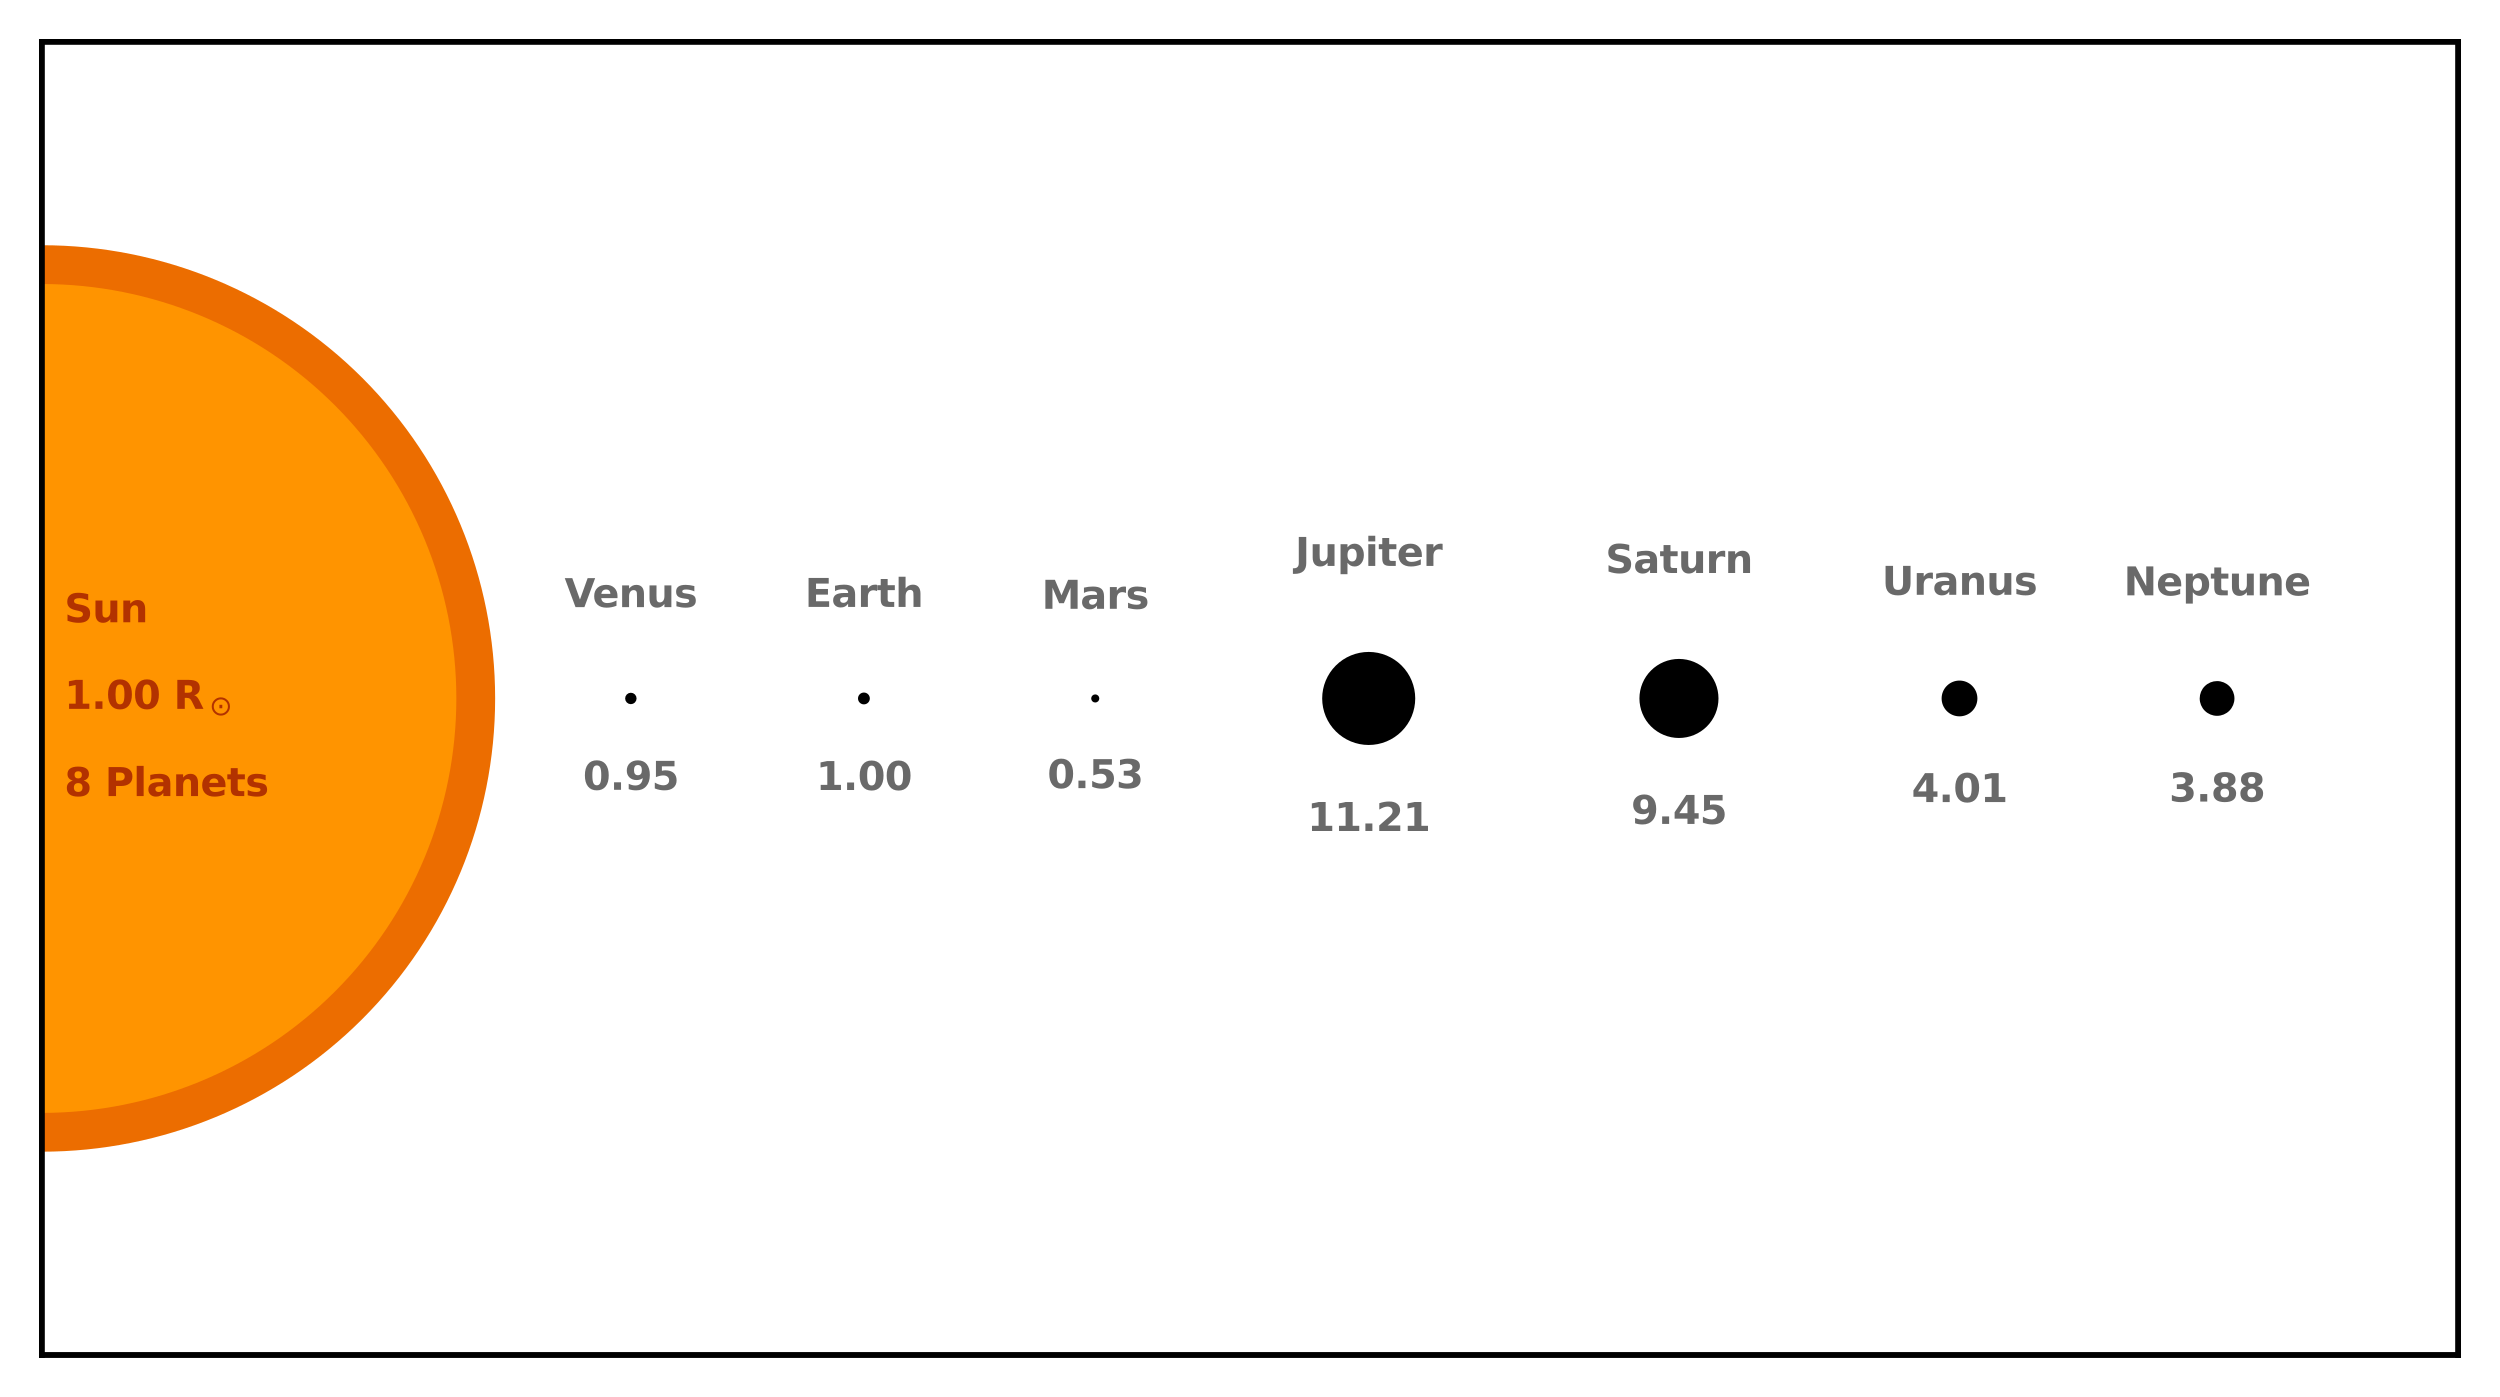 <?xml version="1.0" encoding="utf-8" standalone="no"?>
<!DOCTYPE svg PUBLIC "-//W3C//DTD SVG 1.1//EN"
  "http://www.w3.org/Graphics/SVG/1.1/DTD/svg11.dtd">
<svg height="360pt" version="1.1" viewBox="0 0 644.277 360" width="644.277pt" xmlns="http://www.w3.org/2000/svg" xmlns:xlink="http://www.w3.org/1999/xlink">
 <defs>
  <style type="text/css">*{stroke-linecap:butt;stroke-linejoin:round;}</style>
 </defs>
 <g id="figure_1">
  <g id="patch_1">
   <path d="M 0 360 
L 644.277 360 
L 644.277 0 
L 0 0 
z
" style="fill:#ffffff;"/>
  </g>
  <g id="axes_1">
   <g id="patch_2">
    <path d="M 10.8 349.2 
L 633.477 349.2 
L 633.477 10.8 
L 10.8 10.8 
z
" style="fill:#ffffff;"/>
   </g>
   <g id="PathCollection_1">
    <defs>
     <path d="M 0 111.803 
C 29.651 111.803 58.091 100.023 79.057 79.057 
C 100.023 58.091 111.803 29.651 111.803 0 
C 111.803 -29.651 100.023 -58.091 79.057 -79.057 
C 58.091 -100.023 29.651 -111.803 0 -111.803 
C -29.651 -111.803 -58.091 -100.023 -79.057 -79.057 
C -100.023 -58.091 -111.803 -29.651 -111.803 0 
C -111.803 29.651 -100.023 58.091 -79.057 79.057 
C -58.091 100.023 -29.651 111.803 0 111.803 
z
" id="mff182196c6" style="stroke:#ec6d00;stroke-width:10;"/>
    </defs>
    <g clip-path="url(#p3bbb492c3f)">
     <use style="fill:#ff9400;stroke:#ec6d00;stroke-width:10;" x="10.8" xlink:href="#mff182196c6" y="180"/>
    </g>
   </g>
   <g id="PathCollection_2">
    <defs>
     <path d="M 0 0.973 
C 0.258 0.973 0.505 0.87 0.688 0.688 
C 0.87 0.505 0.973 0.258 0.973 0 
C 0.973 -0.258 0.87 -0.505 0.688 -0.688 
C 0.505 -0.87 0.258 -0.973 0 -0.973 
C -0.258 -0.973 -0.505 -0.87 -0.688 -0.688 
C -0.87 -0.505 -0.973 -0.258 -0.973 0 
C -0.973 0.258 -0.87 0.505 -0.688 0.688 
C -0.505 0.87 -0.258 0.973 0 0.973 
z
" id="mada06e5b97" style="stroke:#000000;"/>
    </defs>
    <g clip-path="url(#p3bbb492c3f)">
     <use style="stroke:#000000;" x="162.579" xlink:href="#mada06e5b97" y="180"/>
    </g>
   </g>
   <g id="PathCollection_3">
    <defs>
     <path d="M 0 1.025 
C 0.272 1.025 0.533 0.917 0.725 0.725 
C 0.917 0.533 1.025 0.272 1.025 0 
C 1.025 -0.272 0.917 -0.533 0.725 -0.725 
C 0.533 -0.917 0.272 -1.025 0 -1.025 
C -0.272 -1.025 -0.533 -0.917 -0.725 -0.725 
C -0.917 -0.533 -1.025 -0.272 -1.025 0 
C -1.025 0.272 -0.917 0.533 -0.725 0.725 
C -0.533 0.917 -0.272 1.025 0 1.025 
z
" id="m9a1ed63e8f" style="stroke:#000000;"/>
    </defs>
    <g clip-path="url(#p3bbb492c3f)">
     <use style="stroke:#000000;" x="222.64" xlink:href="#m9a1ed63e8f" y="180"/>
    </g>
   </g>
   <g id="PathCollection_4">
    <defs>
     <path d="M 0 0.545 
C 0.145 0.545 0.283 0.488 0.386 0.386 
C 0.488 0.283 0.545 0.145 0.545 0 
C 0.545 -0.145 0.488 -0.283 0.386 -0.386 
C 0.283 -0.488 0.145 -0.545 0 -0.545 
C -0.145 -0.545 -0.283 -0.488 -0.386 -0.386 
C -0.488 -0.283 -0.545 -0.145 -0.545 0 
C -0.545 0.145 -0.488 0.283 -0.386 0.386 
C -0.283 0.488 -0.145 0.545 0 0.545 
z
" id="m20ec0352cc" style="stroke:#000000;"/>
    </defs>
    <g clip-path="url(#p3bbb492c3f)">
     <use style="stroke:#000000;" x="282.257" xlink:href="#m20ec0352cc" y="180"/>
    </g>
   </g>
   <g id="PathCollection_5">
    <defs>
     <path d="M 0 11.49 
C 3.047 11.49 5.97 10.28 8.125 8.125 
C 10.28 5.97 11.49 3.047 11.49 0 
C 11.49 -3.047 10.28 -5.97 8.125 -8.125 
C 5.97 -10.28 3.047 -11.49 0 -11.49 
C -3.047 -11.49 -5.97 -10.28 -8.125 -8.125 
C -10.28 -5.97 -11.49 -3.047 -11.49 0 
C -11.49 3.047 -10.28 5.97 -8.125 8.125 
C -5.97 10.28 -3.047 11.49 0 11.49 
z
" id="mf66f239959" style="stroke:#000000;"/>
    </defs>
    <g clip-path="url(#p3bbb492c3f)">
     <use style="stroke:#000000;" x="352.73" xlink:href="#mf66f239959" y="180"/>
    </g>
   </g>
   <g id="PathCollection_6">
    <defs>
     <path d="M 0 9.686 
C 2.569 9.686 5.033 8.666 6.849 6.849 
C 8.666 5.033 9.686 2.569 9.686 0 
C 9.686 -2.569 8.666 -5.033 6.849 -6.849 
C 5.033 -8.666 2.569 -9.686 0 -9.686 
C -2.569 -9.686 -5.033 -8.666 -6.849 -6.849 
C -8.666 -5.033 -9.686 -2.569 -9.686 0 
C -9.686 2.569 -8.666 5.033 -6.849 6.849 
C -5.033 8.666 -2.569 9.686 0 9.686 
z
" id="m71bfe3e260" style="stroke:#000000;"/>
    </defs>
    <g clip-path="url(#p3bbb492c3f)">
     <use style="stroke:#000000;" x="432.686" xlink:href="#m71bfe3e260" y="180"/>
    </g>
   </g>
   <g id="PathCollection_7">
    <defs>
     <path d="M 0 4.11 
C 1.09 4.11 2.136 3.677 2.906 2.906 
C 3.677 2.136 4.11 1.09 4.11 0 
C 4.11 -1.09 3.677 -2.136 2.906 -2.906 
C 2.136 -3.677 1.09 -4.11 0 -4.11 
C -1.09 -4.11 -2.136 -3.677 -2.906 -2.906 
C -3.677 -2.136 -4.11 -1.09 -4.11 0 
C -4.11 1.09 -3.677 2.136 -2.906 2.906 
C -2.136 3.677 -1.09 4.11 0 4.11 
z
" id="m84303a71d6" style="stroke:#000000;"/>
    </defs>
    <g clip-path="url(#p3bbb492c3f)">
     <use style="stroke:#000000;" x="504.986" xlink:href="#m84303a71d6" y="180"/>
    </g>
   </g>
   <g id="PathCollection_8">
    <defs>
     <path d="M 0 3.977 
C 1.055 3.977 2.066 3.558 2.812 2.812 
C 3.558 2.066 3.977 1.055 3.977 0 
C 3.977 -1.055 3.558 -2.066 2.812 -2.812 
C 2.066 -3.558 1.055 -3.977 0 -3.977 
C -1.055 -3.977 -2.066 -3.558 -2.812 -2.812 
C -3.558 -2.066 -3.977 -1.055 -3.977 0 
C -3.977 1.055 -3.558 2.066 -2.812 2.812 
C -2.066 3.558 -1.055 3.977 0 3.977 
z
" id="mbf754c30dc" style="stroke:#000000;"/>
    </defs>
    <g clip-path="url(#p3bbb492c3f)">
     <use style="stroke:#000000;" x="571.363" xlink:href="#mbf754c30dc" y="180"/>
    </g>
   </g>
   <g id="matplotlib.axis_1">
    <g id="xtick_1"/>
    <g id="xtick_2"/>
    <g id="xtick_3"/>
    <g id="xtick_4"/>
    <g id="xtick_5"/>
    <g id="xtick_6"/>
   </g>
   <g id="matplotlib.axis_2">
    <g id="ytick_1"/>
    <g id="ytick_2"/>
    <g id="ytick_3"/>
    <g id="ytick_4"/>
    <g id="ytick_5"/>
    <g id="ytick_6"/>
    <g id="ytick_7"/>
   </g>
   <g id="patch_3">
    <path d="M 10.8 349.2 
L 10.8 10.8 
" style="fill:none;stroke:#000000;stroke-linecap:square;stroke-linejoin:miter;stroke-width:1.5;"/>
   </g>
   <g id="patch_4">
    <path d="M 633.477 349.2 
L 633.477 10.8 
" style="fill:none;stroke:#000000;stroke-linecap:square;stroke-linejoin:miter;stroke-width:1.5;"/>
   </g>
   <g id="patch_5">
    <path d="M 10.8 349.2 
L 633.477 349.2 
" style="fill:none;stroke:#000000;stroke-linecap:square;stroke-linejoin:miter;stroke-width:1.5;"/>
   </g>
   <g id="patch_6">
    <path d="M 10.8 10.8 
L 633.477 10.8 
" style="fill:none;stroke:#000000;stroke-linecap:square;stroke-linejoin:miter;stroke-width:1.5;"/>
   </g>
   <g id="text_1">
    <!-- Sun -->
    <g style="fill:#b23200;" transform="translate(16.599 160.364)scale(0.1 -0.1)">
     <defs>
      <path d="M 3834 4519 
L 3834 3531 
Q 3450 3703 3084 3790 
Q 2719 3878 2394 3878 
Q 1963 3878 1756 3759 
Q 1550 3641 1550 3391 
Q 1550 3203 1689 3098 
Q 1828 2994 2194 2919 
L 2706 2816 
Q 3484 2659 3812 2340 
Q 4141 2022 4141 1434 
Q 4141 663 3683 286 
Q 3225 -91 2284 -91 
Q 1841 -91 1394 -6 
Q 947 78 500 244 
L 500 1259 
Q 947 1022 1364 901 
Q 1781 781 2169 781 
Q 2563 781 2772 912 
Q 2981 1044 2981 1288 
Q 2981 1506 2839 1625 
Q 2697 1744 2272 1838 
L 1806 1941 
Q 1106 2091 782 2419 
Q 459 2747 459 3303 
Q 459 4000 909 4375 
Q 1359 4750 2203 4750 
Q 2588 4750 2994 4692 
Q 3400 4634 3834 4519 
z
" id="DejaVuSans-Bold-53" transform="scale(0.016)"/>
      <path d="M 500 1363 
L 500 3500 
L 1625 3500 
L 1625 3150 
Q 1625 2866 1622 2436 
Q 1619 2006 1619 1863 
Q 1619 1441 1641 1255 
Q 1663 1069 1716 984 
Q 1784 875 1895 815 
Q 2006 756 2150 756 
Q 2500 756 2700 1025 
Q 2900 1294 2900 1772 
L 2900 3500 
L 4019 3500 
L 4019 0 
L 2900 0 
L 2900 506 
Q 2647 200 2364 54 
Q 2081 -91 1741 -91 
Q 1134 -91 817 281 
Q 500 653 500 1363 
z
" id="DejaVuSans-Bold-75" transform="scale(0.016)"/>
      <path d="M 4056 2131 
L 4056 0 
L 2931 0 
L 2931 347 
L 2931 1631 
Q 2931 2084 2911 2256 
Q 2891 2428 2841 2509 
Q 2775 2619 2662 2680 
Q 2550 2741 2406 2741 
Q 2056 2741 1856 2470 
Q 1656 2200 1656 1722 
L 1656 0 
L 538 0 
L 538 3500 
L 1656 3500 
L 1656 2988 
Q 1909 3294 2193 3439 
Q 2478 3584 2822 3584 
Q 3428 3584 3742 3212 
Q 4056 2841 4056 2131 
z
" id="DejaVuSans-Bold-6e" transform="scale(0.016)"/>
     </defs>
     <use xlink:href="#DejaVuSans-Bold-53"/>
     <use x="72.021" xlink:href="#DejaVuSans-Bold-75"/>
     <use x="143.213" xlink:href="#DejaVuSans-Bold-6e"/>
    </g>
    <!--  -->
    <g style="fill:#b23200;" transform="translate(16.599 171.562)scale(0.1 -0.1)"/>
    <!-- 1.00 R$_\odot$ -->
    <g style="fill:#b23200;" transform="translate(16.599 182.759)scale(0.1 -0.1)">
     <defs>
      <path d="M 750 831 
L 1813 831 
L 1813 3847 
L 722 3622 
L 722 4441 
L 1806 4666 
L 2950 4666 
L 2950 831 
L 4013 831 
L 4013 0 
L 750 0 
L 750 831 
z
" id="DejaVuSans-Bold-31" transform="scale(0.016)"/>
      <path d="M 653 1209 
L 1778 1209 
L 1778 0 
L 653 0 
L 653 1209 
z
" id="DejaVuSans-Bold-2e" transform="scale(0.016)"/>
      <path d="M 2944 2338 
Q 2944 3213 2780 3570 
Q 2616 3928 2228 3928 
Q 1841 3928 1675 3570 
Q 1509 3213 1509 2338 
Q 1509 1453 1675 1090 
Q 1841 728 2228 728 
Q 2613 728 2778 1090 
Q 2944 1453 2944 2338 
z
M 4147 2328 
Q 4147 1169 3647 539 
Q 3147 -91 2228 -91 
Q 1306 -91 806 539 
Q 306 1169 306 2328 
Q 306 3491 806 4120 
Q 1306 4750 2228 4750 
Q 3147 4750 3647 4120 
Q 4147 3491 4147 2328 
z
" id="DejaVuSans-Bold-30" transform="scale(0.016)"/>
      <path id="DejaVuSans-Bold-20" transform="scale(0.016)"/>
      <path d="M 2297 2597 
Q 2675 2597 2839 2737 
Q 3003 2878 3003 3200 
Q 3003 3519 2839 3656 
Q 2675 3794 2297 3794 
L 1791 3794 
L 1791 2597 
L 2297 2597 
z
M 1791 1766 
L 1791 0 
L 588 0 
L 588 4666 
L 2425 4666 
Q 3347 4666 3776 4356 
Q 4206 4047 4206 3378 
Q 4206 2916 3982 2619 
Q 3759 2322 3309 2181 
Q 3556 2125 3751 1926 
Q 3947 1728 4147 1325 
L 4800 0 
L 3519 0 
L 2950 1159 
Q 2778 1509 2601 1637 
Q 2425 1766 2131 1766 
L 1791 1766 
z
" id="DejaVuSans-Bold-52" transform="scale(0.016)"/>
      <path d="M 2350 2403 
L 3013 2403 
L 3013 1609 
L 2350 1609 
L 2350 2403 
z
M 3306 3522 
Q 3016 3644 2681 3644 
Q 2347 3644 2056 3522 
Q 1769 3400 1531 3163 
Q 1291 2922 1172 2634 
Q 1053 2347 1053 2006 
Q 1053 1675 1172 1387 
Q 1291 1100 1531 859 
Q 1769 622 2056 500 
Q 2347 378 2681 378 
Q 3016 378 3306 500 
Q 3594 622 3831 859 
Q 4072 1100 4190 1387 
Q 4309 1675 4309 2006 
Q 4309 2347 4190 2634 
Q 4072 2922 3831 3163 
Q 3594 3400 3306 3522 
z
M 1878 3956 
Q 2250 4113 2681 4113 
Q 3113 4113 3484 3956 
Q 3856 3800 4163 3494 
Q 4472 3184 4625 2813 
Q 4778 2444 4778 2006 
Q 4778 1578 4625 1206 
Q 4472 838 4163 528 
Q 3856 222 3484 65 
Q 3113 -91 2681 -91 
Q 2250 -91 1878 65 
Q 1506 222 1200 528 
Q 891 838 738 1206 
Q 584 1578 584 2006 
Q 584 2444 738 2813 
Q 891 3184 1200 3494 
Q 1506 3800 1878 3956 
z
" id="DejaVuSans-2299" transform="scale(0.016)"/>
     </defs>
     <use transform="translate(0 0.781)" xlink:href="#DejaVuSans-Bold-31"/>
     <use transform="translate(69.58 0.781)" xlink:href="#DejaVuSans-Bold-2e"/>
     <use transform="translate(107.568 0.781)" xlink:href="#DejaVuSans-Bold-30"/>
     <use transform="translate(177.148 0.781)" xlink:href="#DejaVuSans-Bold-30"/>
     <use transform="translate(246.729 0.781)" xlink:href="#DejaVuSans-Bold-20"/>
     <use transform="translate(281.543 0.781)" xlink:href="#DejaVuSans-Bold-52"/>
     <use transform="translate(373.14 -15.625)scale(0.7)" xlink:href="#DejaVuSans-2299"/>
    </g>
    <!--  -->
    <g style="fill:#b23200;" transform="translate(16.599 193.957)scale(0.1 -0.1)"/>
    <!-- 8 Planets -->
    <g style="fill:#b23200;" transform="translate(16.599 205.155)scale(0.1 -0.1)">
     <defs>
      <path d="M 2228 2088 
Q 1891 2088 1709 1903 
Q 1528 1719 1528 1375 
Q 1528 1031 1709 848 
Q 1891 666 2228 666 
Q 2563 666 2741 848 
Q 2919 1031 2919 1375 
Q 2919 1722 2741 1905 
Q 2563 2088 2228 2088 
z
M 1350 2484 
Q 925 2613 709 2878 
Q 494 3144 494 3541 
Q 494 4131 934 4440 
Q 1375 4750 2228 4750 
Q 3075 4750 3515 4442 
Q 3956 4134 3956 3541 
Q 3956 3144 3739 2878 
Q 3522 2613 3097 2484 
Q 3572 2353 3814 2058 
Q 4056 1763 4056 1313 
Q 4056 619 3595 264 
Q 3134 -91 2228 -91 
Q 1319 -91 855 264 
Q 391 619 391 1313 
Q 391 1763 633 2058 
Q 875 2353 1350 2484 
z
M 1631 3419 
Q 1631 3141 1786 2991 
Q 1941 2841 2228 2841 
Q 2509 2841 2662 2991 
Q 2816 3141 2816 3419 
Q 2816 3697 2662 3845 
Q 2509 3994 2228 3994 
Q 1941 3994 1786 3844 
Q 1631 3694 1631 3419 
z
" id="DejaVuSans-Bold-38" transform="scale(0.016)"/>
      <path d="M 588 4666 
L 2584 4666 
Q 3475 4666 3951 4270 
Q 4428 3875 4428 3144 
Q 4428 2409 3951 2014 
Q 3475 1619 2584 1619 
L 1791 1619 
L 1791 0 
L 588 0 
L 588 4666 
z
M 1791 3794 
L 1791 2491 
L 2456 2491 
Q 2806 2491 2997 2661 
Q 3188 2831 3188 3144 
Q 3188 3456 2997 3625 
Q 2806 3794 2456 3794 
L 1791 3794 
z
" id="DejaVuSans-Bold-50" transform="scale(0.016)"/>
      <path d="M 538 4863 
L 1656 4863 
L 1656 0 
L 538 0 
L 538 4863 
z
" id="DejaVuSans-Bold-6c" transform="scale(0.016)"/>
      <path d="M 2106 1575 
Q 1756 1575 1579 1456 
Q 1403 1338 1403 1106 
Q 1403 894 1545 773 
Q 1688 653 1941 653 
Q 2256 653 2472 879 
Q 2688 1106 2688 1447 
L 2688 1575 
L 2106 1575 
z
M 3816 1997 
L 3816 0 
L 2688 0 
L 2688 519 
Q 2463 200 2181 54 
Q 1900 -91 1497 -91 
Q 953 -91 614 226 
Q 275 544 275 1050 
Q 275 1666 698 1953 
Q 1122 2241 2028 2241 
L 2688 2241 
L 2688 2328 
Q 2688 2594 2478 2717 
Q 2269 2841 1825 2841 
Q 1466 2841 1156 2769 
Q 847 2697 581 2553 
L 581 3406 
Q 941 3494 1303 3539 
Q 1666 3584 2028 3584 
Q 2975 3584 3395 3211 
Q 3816 2838 3816 1997 
z
" id="DejaVuSans-Bold-61" transform="scale(0.016)"/>
      <path d="M 4031 1759 
L 4031 1441 
L 1416 1441 
Q 1456 1047 1700 850 
Q 1944 653 2381 653 
Q 2734 653 3104 758 
Q 3475 863 3866 1075 
L 3866 213 
Q 3469 63 3072 -14 
Q 2675 -91 2278 -91 
Q 1328 -91 801 392 
Q 275 875 275 1747 
Q 275 2603 792 3093 
Q 1309 3584 2216 3584 
Q 3041 3584 3536 3087 
Q 4031 2591 4031 1759 
z
M 2881 2131 
Q 2881 2450 2695 2645 
Q 2509 2841 2209 2841 
Q 1884 2841 1681 2658 
Q 1478 2475 1428 2131 
L 2881 2131 
z
" id="DejaVuSans-Bold-65" transform="scale(0.016)"/>
      <path d="M 1759 4494 
L 1759 3500 
L 2913 3500 
L 2913 2700 
L 1759 2700 
L 1759 1216 
Q 1759 972 1856 886 
Q 1953 800 2241 800 
L 2816 800 
L 2816 0 
L 1856 0 
Q 1194 0 917 276 
Q 641 553 641 1216 
L 641 2700 
L 84 2700 
L 84 3500 
L 641 3500 
L 641 4494 
L 1759 4494 
z
" id="DejaVuSans-Bold-74" transform="scale(0.016)"/>
      <path d="M 3272 3391 
L 3272 2541 
Q 2913 2691 2578 2766 
Q 2244 2841 1947 2841 
Q 1628 2841 1473 2761 
Q 1319 2681 1319 2516 
Q 1319 2381 1436 2309 
Q 1553 2238 1856 2203 
L 2053 2175 
Q 2913 2066 3209 1816 
Q 3506 1566 3506 1031 
Q 3506 472 3093 190 
Q 2681 -91 1863 -91 
Q 1516 -91 1145 -36 
Q 775 19 384 128 
L 384 978 
Q 719 816 1070 734 
Q 1422 653 1784 653 
Q 2113 653 2278 743 
Q 2444 834 2444 1013 
Q 2444 1163 2330 1236 
Q 2216 1309 1875 1350 
L 1678 1375 
Q 931 1469 631 1722 
Q 331 1975 331 2491 
Q 331 3047 712 3315 
Q 1094 3584 1881 3584 
Q 2191 3584 2531 3537 
Q 2872 3491 3272 3391 
z
" id="DejaVuSans-Bold-73" transform="scale(0.016)"/>
     </defs>
     <use xlink:href="#DejaVuSans-Bold-38"/>
     <use x="69.58" xlink:href="#DejaVuSans-Bold-20"/>
     <use x="104.395" xlink:href="#DejaVuSans-Bold-50"/>
     <use x="177.686" xlink:href="#DejaVuSans-Bold-6c"/>
     <use x="211.963" xlink:href="#DejaVuSans-Bold-61"/>
     <use x="279.443" xlink:href="#DejaVuSans-Bold-6e"/>
     <use x="350.635" xlink:href="#DejaVuSans-Bold-65"/>
     <use x="418.457" xlink:href="#DejaVuSans-Bold-74"/>
     <use x="466.26" xlink:href="#DejaVuSans-Bold-73"/>
    </g>
   </g>
   <g id="text_2">
    <!-- Venus -->
    <g style="fill:#696969;" transform="translate(145.499 156.459)scale(0.1 -0.1)">
     <defs>
      <path d="M 31 4666 
L 1241 4666 
L 2478 1222 
L 3713 4666 
L 4922 4666 
L 3194 0 
L 1759 0 
L 31 4666 
z
" id="DejaVuSans-Bold-56" transform="scale(0.016)"/>
     </defs>
     <use xlink:href="#DejaVuSans-Bold-56"/>
     <use x="71.893" xlink:href="#DejaVuSans-Bold-65"/>
     <use x="139.715" xlink:href="#DejaVuSans-Bold-6e"/>
     <use x="210.906" xlink:href="#DejaVuSans-Bold-75"/>
     <use x="282.098" xlink:href="#DejaVuSans-Bold-73"/>
    </g>
   </g>
   <g id="text_3">
    <!-- 0.95 -->
    <g style="fill:#696969;" transform="translate(150.243 203.541)scale(0.1 -0.1)">
     <defs>
      <path d="M 641 103 
L 641 966 
Q 928 831 1190 764 
Q 1453 697 1709 697 
Q 2247 697 2547 995 
Q 2847 1294 2900 1881 
Q 2688 1725 2447 1647 
Q 2206 1569 1925 1569 
Q 1209 1569 770 1986 
Q 331 2403 331 3084 
Q 331 3838 820 4291 
Q 1309 4744 2131 4744 
Q 3044 4744 3544 4128 
Q 4044 3513 4044 2388 
Q 4044 1231 3459 570 
Q 2875 -91 1856 -91 
Q 1528 -91 1228 -42 
Q 928 6 641 103 
z
M 2125 2350 
Q 2441 2350 2600 2554 
Q 2759 2759 2759 3169 
Q 2759 3575 2600 3781 
Q 2441 3988 2125 3988 
Q 1809 3988 1650 3781 
Q 1491 3575 1491 3169 
Q 1491 2759 1650 2554 
Q 1809 2350 2125 2350 
z
" id="DejaVuSans-Bold-39" transform="scale(0.016)"/>
      <path d="M 678 4666 
L 3669 4666 
L 3669 3781 
L 1638 3781 
L 1638 3059 
Q 1775 3097 1914 3117 
Q 2053 3138 2203 3138 
Q 3056 3138 3531 2711 
Q 4006 2284 4006 1522 
Q 4006 766 3489 337 
Q 2972 -91 2053 -91 
Q 1656 -91 1267 -14 
Q 878 63 494 219 
L 494 1166 
Q 875 947 1217 837 
Q 1559 728 1863 728 
Q 2300 728 2551 942 
Q 2803 1156 2803 1522 
Q 2803 1891 2551 2103 
Q 2300 2316 1863 2316 
Q 1603 2316 1309 2248 
Q 1016 2181 678 2041 
L 678 4666 
z
" id="DejaVuSans-Bold-35" transform="scale(0.016)"/>
     </defs>
     <use xlink:href="#DejaVuSans-Bold-30"/>
     <use x="69.58" xlink:href="#DejaVuSans-Bold-2e"/>
     <use x="107.568" xlink:href="#DejaVuSans-Bold-39"/>
     <use x="177.148" xlink:href="#DejaVuSans-Bold-35"/>
    </g>
   </g>
   <g id="text_4">
    <!-- Earth -->
    <g style="fill:#696969;" transform="translate(207.435 156.406)scale(0.1 -0.1)">
     <defs>
      <path d="M 588 4666 
L 3834 4666 
L 3834 3756 
L 1791 3756 
L 1791 2888 
L 3713 2888 
L 3713 1978 
L 1791 1978 
L 1791 909 
L 3903 909 
L 3903 0 
L 588 0 
L 588 4666 
z
" id="DejaVuSans-Bold-45" transform="scale(0.016)"/>
      <path d="M 3138 2547 
Q 2991 2616 2845 2648 
Q 2700 2681 2553 2681 
Q 2122 2681 1889 2404 
Q 1656 2128 1656 1613 
L 1656 0 
L 538 0 
L 538 3500 
L 1656 3500 
L 1656 2925 
Q 1872 3269 2151 3426 
Q 2431 3584 2822 3584 
Q 2878 3584 2943 3579 
Q 3009 3575 3134 3559 
L 3138 2547 
z
" id="DejaVuSans-Bold-72" transform="scale(0.016)"/>
      <path d="M 4056 2131 
L 4056 0 
L 2931 0 
L 2931 347 
L 2931 1625 
Q 2931 2084 2911 2256 
Q 2891 2428 2841 2509 
Q 2775 2619 2662 2680 
Q 2550 2741 2406 2741 
Q 2056 2741 1856 2470 
Q 1656 2200 1656 1722 
L 1656 0 
L 538 0 
L 538 4863 
L 1656 4863 
L 1656 2988 
Q 1909 3294 2193 3439 
Q 2478 3584 2822 3584 
Q 3428 3584 3742 3212 
Q 4056 2841 4056 2131 
z
" id="DejaVuSans-Bold-68" transform="scale(0.016)"/>
     </defs>
     <use xlink:href="#DejaVuSans-Bold-45"/>
     <use x="68.311" xlink:href="#DejaVuSans-Bold-61"/>
     <use x="135.791" xlink:href="#DejaVuSans-Bold-72"/>
     <use x="185.107" xlink:href="#DejaVuSans-Bold-74"/>
     <use x="232.91" xlink:href="#DejaVuSans-Bold-68"/>
    </g>
   </g>
   <g id="text_5">
    <!-- 1.00 -->
    <g style="fill:#696969;" transform="translate(210.304 203.594)scale(0.1 -0.1)">
     <use xlink:href="#DejaVuSans-Bold-31"/>
     <use x="69.58" xlink:href="#DejaVuSans-Bold-2e"/>
     <use x="107.568" xlink:href="#DejaVuSans-Bold-30"/>
     <use x="177.148" xlink:href="#DejaVuSans-Bold-30"/>
    </g>
   </g>
   <g id="text_6">
    <!-- Mars -->
    <g style="fill:#696969;" transform="translate(268.466 156.89)scale(0.1 -0.1)">
     <defs>
      <path d="M 588 4666 
L 2119 4666 
L 3181 2169 
L 4250 4666 
L 5778 4666 
L 5778 0 
L 4641 0 
L 4641 3413 
L 3566 897 
L 2803 897 
L 1728 3413 
L 1728 0 
L 588 0 
L 588 4666 
z
" id="DejaVuSans-Bold-4d" transform="scale(0.016)"/>
     </defs>
     <use xlink:href="#DejaVuSans-Bold-4d"/>
     <use x="99.512" xlink:href="#DejaVuSans-Bold-61"/>
     <use x="166.992" xlink:href="#DejaVuSans-Bold-72"/>
     <use x="216.309" xlink:href="#DejaVuSans-Bold-73"/>
    </g>
   </g>
   <g id="text_7">
    <!-- 0.53 -->
    <g style="fill:#696969;" transform="translate(269.921 203.11)scale(0.1 -0.1)">
     <defs>
      <path d="M 2981 2516 
Q 3453 2394 3698 2092 
Q 3944 1791 3944 1325 
Q 3944 631 3412 270 
Q 2881 -91 1863 -91 
Q 1503 -91 1142 -33 
Q 781 25 428 141 
L 428 1069 
Q 766 900 1098 814 
Q 1431 728 1753 728 
Q 2231 728 2486 893 
Q 2741 1059 2741 1369 
Q 2741 1688 2480 1852 
Q 2219 2016 1709 2016 
L 1228 2016 
L 1228 2791 
L 1734 2791 
Q 2188 2791 2409 2933 
Q 2631 3075 2631 3366 
Q 2631 3634 2415 3781 
Q 2200 3928 1806 3928 
Q 1516 3928 1219 3862 
Q 922 3797 628 3669 
L 628 4550 
Q 984 4650 1334 4700 
Q 1684 4750 2022 4750 
Q 2931 4750 3382 4451 
Q 3834 4153 3834 3553 
Q 3834 3144 3618 2883 
Q 3403 2622 2981 2516 
z
" id="DejaVuSans-Bold-33" transform="scale(0.016)"/>
     </defs>
     <use xlink:href="#DejaVuSans-Bold-30"/>
     <use x="69.58" xlink:href="#DejaVuSans-Bold-2e"/>
     <use x="107.568" xlink:href="#DejaVuSans-Bold-35"/>
     <use x="177.148" xlink:href="#DejaVuSans-Bold-33"/>
    </g>
   </g>
   <g id="text_8">
    <!-- Jupiter -->
    <g style="fill:#696969;" transform="translate(333.771 145.847)scale(0.1 -0.1)">
     <defs>
      <path d="M 588 4666 
L 1791 4666 
L 1791 453 
Q 1791 -419 1317 -850 
Q 844 -1281 -116 -1281 
L -359 -1281 
L -359 -372 
L -172 -372 
Q 203 -372 395 -162 
Q 588 47 588 453 
L 588 4666 
z
" id="DejaVuSans-Bold-4a" transform="scale(0.016)"/>
      <path d="M 1656 506 
L 1656 -1331 
L 538 -1331 
L 538 3500 
L 1656 3500 
L 1656 2988 
Q 1888 3294 2169 3439 
Q 2450 3584 2816 3584 
Q 3463 3584 3878 3070 
Q 4294 2556 4294 1747 
Q 4294 938 3878 423 
Q 3463 -91 2816 -91 
Q 2450 -91 2169 54 
Q 1888 200 1656 506 
z
M 2400 2772 
Q 2041 2772 1848 2508 
Q 1656 2244 1656 1747 
Q 1656 1250 1848 986 
Q 2041 722 2400 722 
Q 2759 722 2948 984 
Q 3138 1247 3138 1747 
Q 3138 2247 2948 2509 
Q 2759 2772 2400 2772 
z
" id="DejaVuSans-Bold-70" transform="scale(0.016)"/>
      <path d="M 538 3500 
L 1656 3500 
L 1656 0 
L 538 0 
L 538 3500 
z
M 538 4863 
L 1656 4863 
L 1656 3950 
L 538 3950 
L 538 4863 
z
" id="DejaVuSans-Bold-69" transform="scale(0.016)"/>
     </defs>
     <use xlink:href="#DejaVuSans-Bold-4a"/>
     <use x="37.207" xlink:href="#DejaVuSans-Bold-75"/>
     <use x="108.398" xlink:href="#DejaVuSans-Bold-70"/>
     <use x="179.98" xlink:href="#DejaVuSans-Bold-69"/>
     <use x="214.258" xlink:href="#DejaVuSans-Bold-74"/>
     <use x="262.061" xlink:href="#DejaVuSans-Bold-65"/>
     <use x="329.883" xlink:href="#DejaVuSans-Bold-72"/>
    </g>
   </g>
   <g id="text_9">
    <!-- 11.21 -->
    <g style="fill:#696969;" transform="translate(336.916 214.153)scale(0.1 -0.1)">
     <defs>
      <path d="M 1844 884 
L 3897 884 
L 3897 0 
L 506 0 
L 506 884 
L 2209 2388 
Q 2438 2594 2547 2791 
Q 2656 2988 2656 3200 
Q 2656 3528 2436 3728 
Q 2216 3928 1850 3928 
Q 1569 3928 1234 3808 
Q 900 3688 519 3450 
L 519 4475 
Q 925 4609 1322 4679 
Q 1719 4750 2100 4750 
Q 2938 4750 3402 4381 
Q 3866 4013 3866 3353 
Q 3866 2972 3669 2642 
Q 3472 2313 2841 1759 
L 1844 884 
z
" id="DejaVuSans-Bold-32" transform="scale(0.016)"/>
     </defs>
     <use xlink:href="#DejaVuSans-Bold-31"/>
     <use x="69.58" xlink:href="#DejaVuSans-Bold-31"/>
     <use x="139.16" xlink:href="#DejaVuSans-Bold-2e"/>
     <use x="177.148" xlink:href="#DejaVuSans-Bold-32"/>
     <use x="246.729" xlink:href="#DejaVuSans-Bold-31"/>
    </g>
   </g>
   <g id="text_10">
    <!-- Saturn -->
    <g style="fill:#696969;" transform="translate(413.737 147.667)scale(0.1 -0.1)">
     <use xlink:href="#DejaVuSans-Bold-53"/>
     <use x="72.021" xlink:href="#DejaVuSans-Bold-61"/>
     <use x="139.502" xlink:href="#DejaVuSans-Bold-74"/>
     <use x="187.305" xlink:href="#DejaVuSans-Bold-75"/>
     <use x="258.496" xlink:href="#DejaVuSans-Bold-72"/>
     <use x="307.812" xlink:href="#DejaVuSans-Bold-6e"/>
    </g>
   </g>
   <g id="text_11">
    <!-- 9.45 -->
    <g style="fill:#696969;" transform="translate(420.35 212.333)scale(0.1 -0.1)">
     <defs>
      <path d="M 2356 3675 
L 1038 1722 
L 2356 1722 
L 2356 3675 
z
M 2156 4666 
L 3494 4666 
L 3494 1722 
L 4159 1722 
L 4159 850 
L 3494 850 
L 3494 0 
L 2356 0 
L 2356 850 
L 288 850 
L 288 1881 
L 2156 4666 
z
" id="DejaVuSans-Bold-34" transform="scale(0.016)"/>
     </defs>
     <use xlink:href="#DejaVuSans-Bold-39"/>
     <use x="69.58" xlink:href="#DejaVuSans-Bold-2e"/>
     <use x="107.568" xlink:href="#DejaVuSans-Bold-34"/>
     <use x="177.148" xlink:href="#DejaVuSans-Bold-35"/>
    </g>
   </g>
   <g id="text_12">
    <!-- Uranus -->
    <g style="fill:#696969;" transform="translate(484.991 153.293)scale(0.1 -0.1)">
     <defs>
      <path d="M 588 4666 
L 1791 4666 
L 1791 1869 
Q 1791 1291 1980 1042 
Q 2169 794 2597 794 
Q 3028 794 3217 1042 
Q 3406 1291 3406 1869 
L 3406 4666 
L 4609 4666 
L 4609 1869 
Q 4609 878 4112 393 
Q 3616 -91 2597 -91 
Q 1581 -91 1084 393 
Q 588 878 588 1869 
L 588 4666 
z
" id="DejaVuSans-Bold-55" transform="scale(0.016)"/>
     </defs>
     <use xlink:href="#DejaVuSans-Bold-55"/>
     <use x="81.201" xlink:href="#DejaVuSans-Bold-72"/>
     <use x="130.518" xlink:href="#DejaVuSans-Bold-61"/>
     <use x="197.998" xlink:href="#DejaVuSans-Bold-6e"/>
     <use x="269.189" xlink:href="#DejaVuSans-Bold-75"/>
     <use x="340.381" xlink:href="#DejaVuSans-Bold-73"/>
    </g>
   </g>
   <g id="text_13">
    <!-- 4.01 -->
    <g style="fill:#696969;" transform="translate(492.65 206.707)scale(0.1 -0.1)">
     <use xlink:href="#DejaVuSans-Bold-34"/>
     <use x="69.58" xlink:href="#DejaVuSans-Bold-2e"/>
     <use x="107.568" xlink:href="#DejaVuSans-Bold-30"/>
     <use x="177.148" xlink:href="#DejaVuSans-Bold-31"/>
    </g>
   </g>
   <g id="text_14">
    <!-- Neptune -->
    <g style="fill:#696969;" transform="translate(547.309 153.428)scale(0.1 -0.1)">
     <defs>
      <path d="M 588 4666 
L 1931 4666 
L 3628 1466 
L 3628 4666 
L 4769 4666 
L 4769 0 
L 3425 0 
L 1728 3200 
L 1728 0 
L 588 0 
L 588 4666 
z
" id="DejaVuSans-Bold-4e" transform="scale(0.016)"/>
     </defs>
     <use xlink:href="#DejaVuSans-Bold-4e"/>
     <use x="83.691" xlink:href="#DejaVuSans-Bold-65"/>
     <use x="151.514" xlink:href="#DejaVuSans-Bold-70"/>
     <use x="223.096" xlink:href="#DejaVuSans-Bold-74"/>
     <use x="270.898" xlink:href="#DejaVuSans-Bold-75"/>
     <use x="342.09" xlink:href="#DejaVuSans-Bold-6e"/>
     <use x="413.281" xlink:href="#DejaVuSans-Bold-65"/>
    </g>
   </g>
   <g id="text_15">
    <!-- 3.88 -->
    <g style="fill:#696969;" transform="translate(559.027 206.572)scale(0.1 -0.1)">
     <use xlink:href="#DejaVuSans-Bold-33"/>
     <use x="69.58" xlink:href="#DejaVuSans-Bold-2e"/>
     <use x="107.568" xlink:href="#DejaVuSans-Bold-38"/>
     <use x="177.148" xlink:href="#DejaVuSans-Bold-38"/>
    </g>
   </g>
  </g>
 </g>
 <defs>
  <clipPath id="p3bbb492c3f">
   <rect height="338.4" width="622.677" x="10.8" y="10.8"/>
  </clipPath>
 </defs>
</svg>
